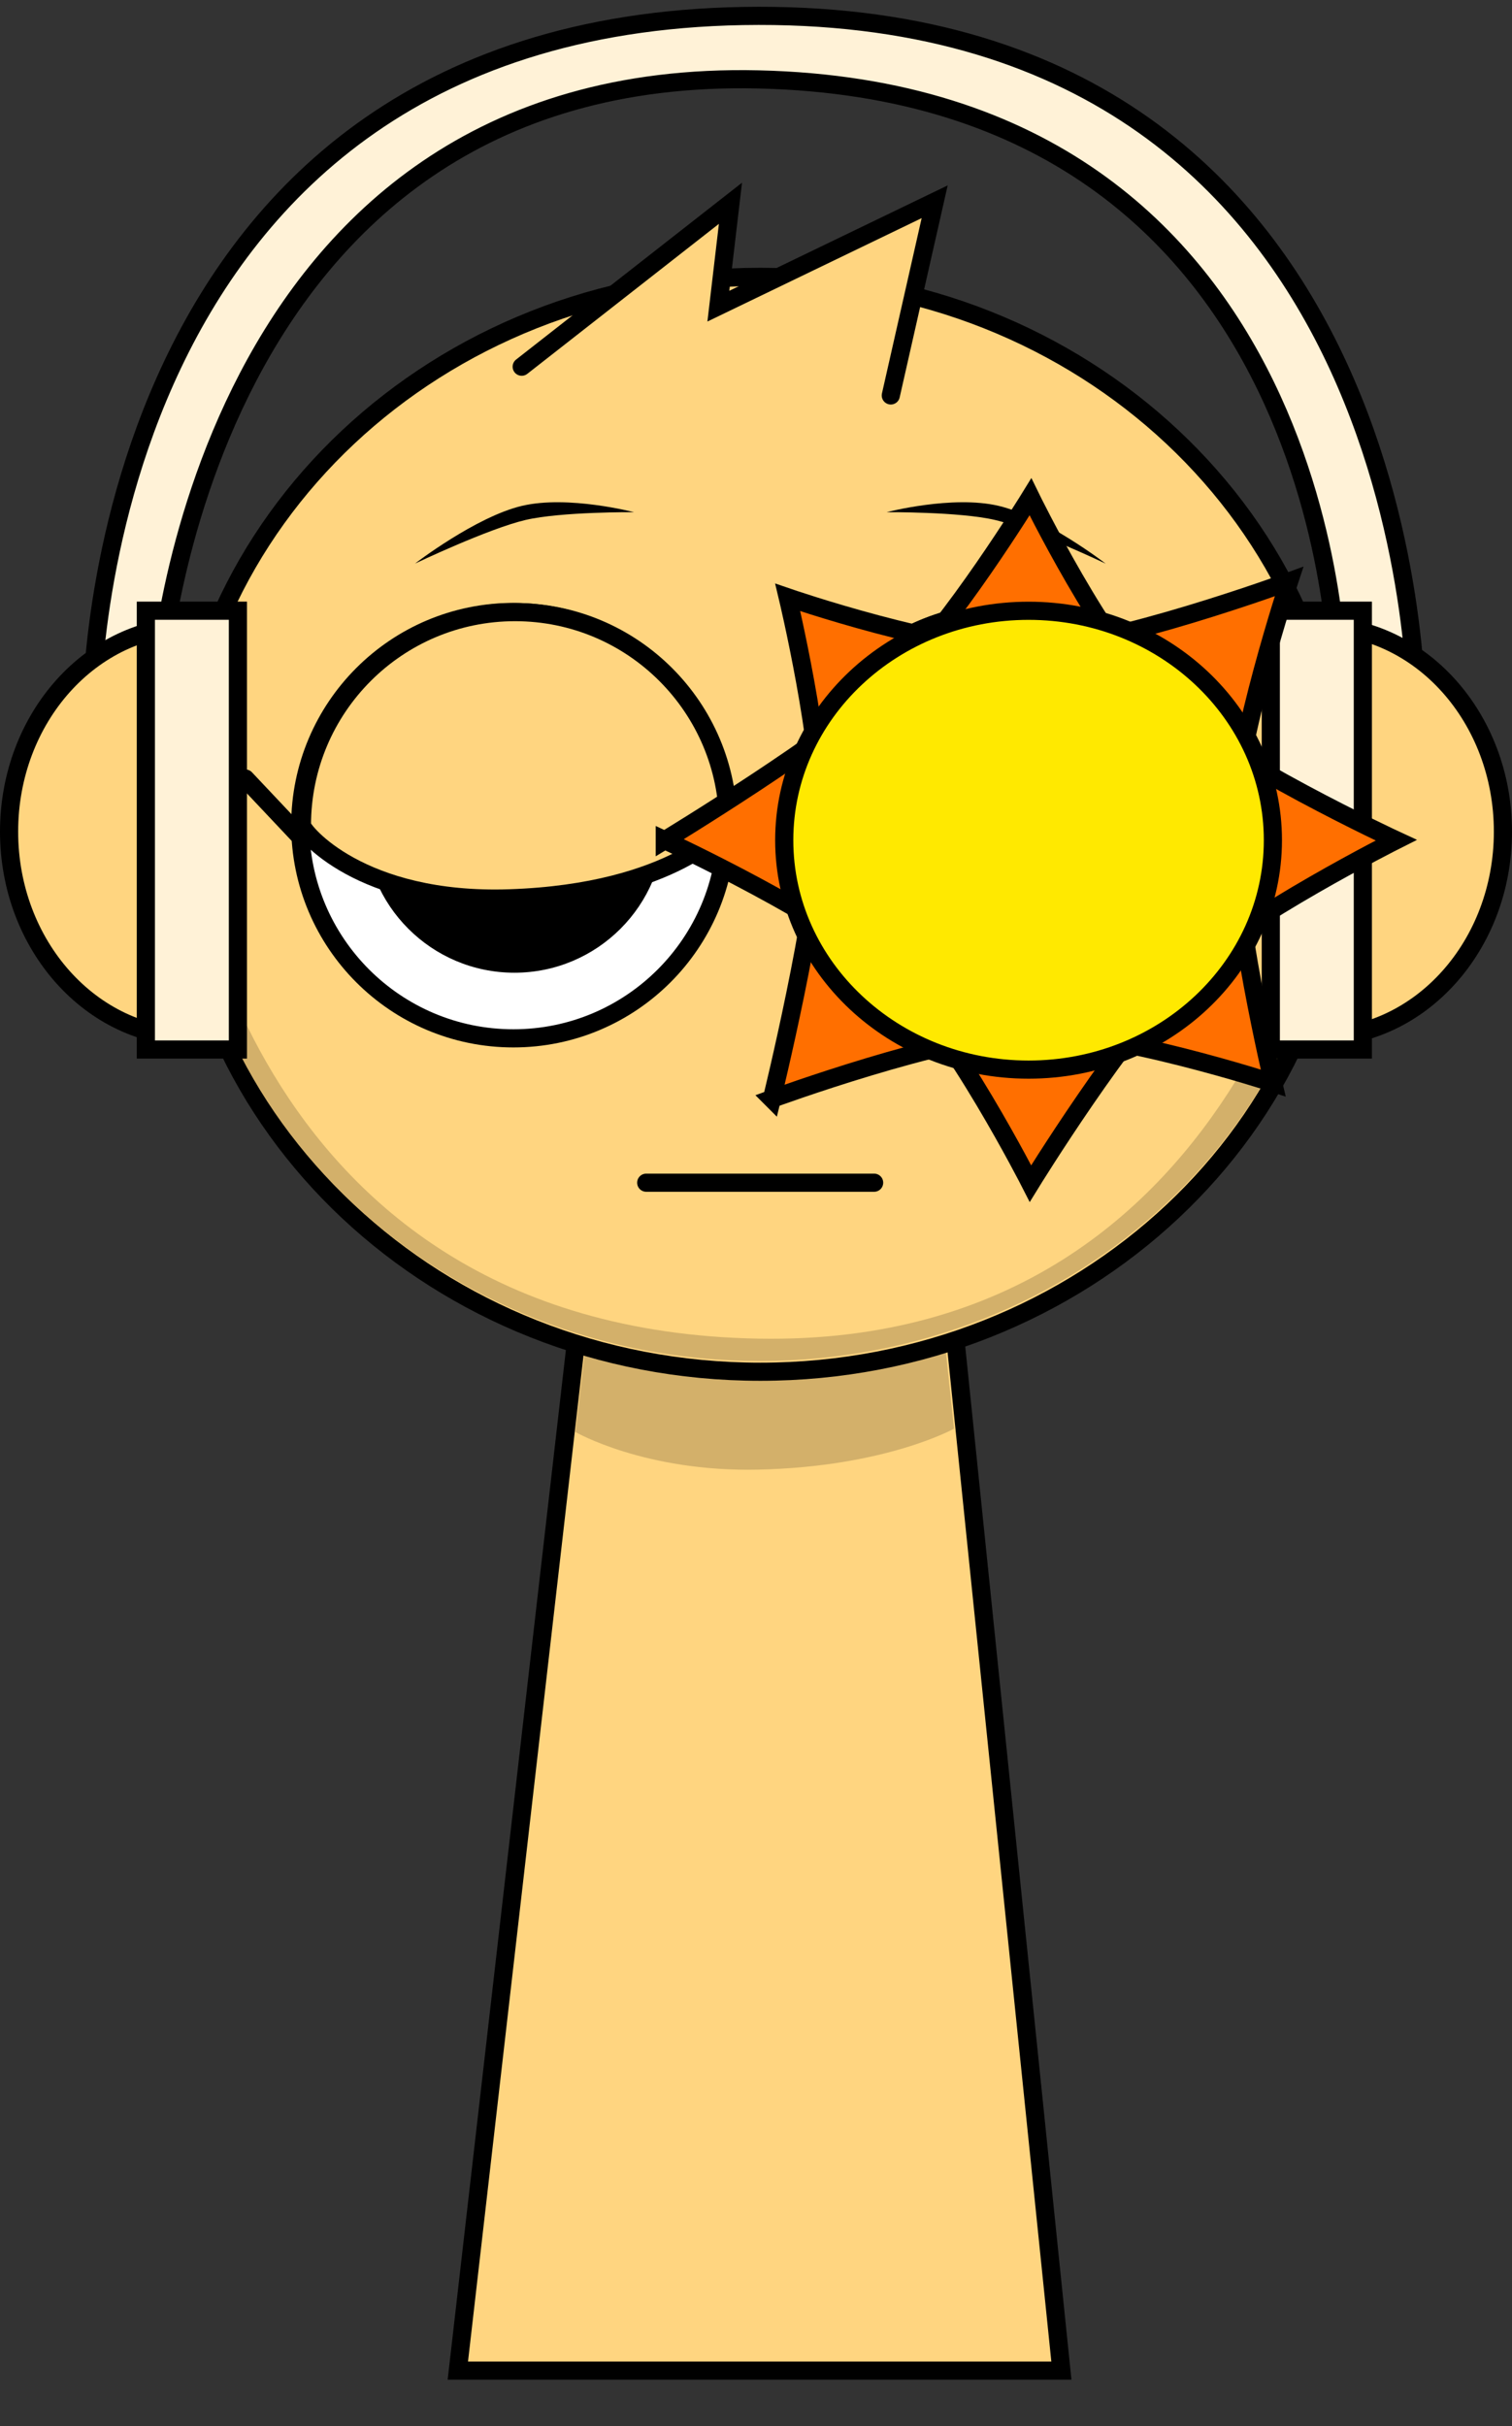 <svg version="1.1" xmlns="http://www.w3.org/2000/svg" xmlns:xlink="http://www.w3.org/1999/xlink" width="166.59" height="267.225" viewBox="0,0,166.59,267.225"><rect x="0" y="0" width="166.59" height="267.225" fill="#333333" stroke="none"/><g transform="translate(-156.307,-46.388)"><g data-paper-data="{&quot;isPaintingLayer&quot;:true}" fill-rule="nonzero" stroke-linejoin="miter" stroke-miterlimit="10" stroke-dasharray="" stroke-dashoffset="0" style="mix-blend-mode: normal"><path d="M179.284,313.613v-267.225h123.182v267.225z" fill-opacity="0.01" fill="#000000" stroke="none" stroke-width="0" stroke-linecap="butt"/><path d="M206.75,307.5l15.143,-131.842l37.783,-0.158l13.574,132z" fill="#ffd580" stroke="#000000" stroke-width="2" stroke-linecap="butt"/><path d="M219.7,204.113l3.121,-26.328l35.831,-0.142l2.767,26.106c0,0 -7.515,4.196 -21.559,4.51c-12.485,0.279 -20.16,-4.146 -20.16,-4.146z" fill="#d3b06a" stroke="#000000" stroke-width="0" stroke-linecap="butt"/><path d="M175.84,137.179c0,-33.302 28.76,-60.298 64.237,-60.298c35.477,0 64.237,26.996 64.237,60.298c0,33.302 -28.76,60.298 -64.237,60.298c-35.477,0 -64.237,-26.996 -64.237,-60.298z" fill="#ffd580" stroke="#000000" stroke-width="2" stroke-linecap="butt"/><path d="M176.563,136.9c0,-0.728 5.207,55.919 63.36,56.934c55.564,0.97 63.514,-57.953 63.514,-56.934c0,32.805 -28.402,59.398 -63.437,59.398c-35.035,0 -63.437,-26.594 -63.437,-59.398z" fill="#d3b06a" stroke="#000000" stroke-width="0" stroke-linecap="butt"/><path d="M189.39,137.276c0,-12.968 10.513,-23.481 23.481,-23.481c12.968,0 23.481,10.513 23.481,23.481c0,12.968 -10.513,23.481 -23.481,23.481c-12.968,0 -23.481,-10.513 -23.481,-23.481z" fill="#ffffff" stroke="#000000" stroke-width="2" stroke-linecap="butt"/><path d="M196.456,137c0,-9.128 7.4,-16.528 16.528,-16.528c9.128,0 16.528,7.4 16.528,16.528c0,9.128 -7.4,16.528 -16.528,16.528c-9.128,0 -16.528,-7.4 -16.528,-16.528z" fill="#000000" stroke="none" stroke-width="0" stroke-linecap="butt"/><path d="M227.507,176.656h25.11" fill="none" stroke="#000000" stroke-width="2" stroke-linecap="round"/><path d="M267.129,160.756c-12.968,0 -23.481,-10.513 -23.481,-23.481c0,-12.968 10.513,-23.481 23.481,-23.481c12.968,0 23.481,10.513 23.481,23.481c0,12.968 -10.513,23.481 -23.481,23.481z" data-paper-data="{&quot;index&quot;:null}" fill="#000000" stroke="#000000" stroke-width="2" stroke-linecap="butt"/><path d="M267.017,153.528c-9.128,0 -16.528,-7.4 -16.528,-16.528c0,-9.128 7.4,-16.528 16.528,-16.528c9.128,0 16.528,7.4 16.528,16.528c0,9.128 -7.4,16.528 -16.528,16.528z" data-paper-data="{&quot;index&quot;:null}" fill="#ffbf00" stroke="none" stroke-width="0" stroke-linecap="butt"/><path d="M243.649,137.276c0,-12.968 10.513,-23.481 23.481,-23.481c12.968,0 23.481,10.513 23.481,23.481c0,1.214 -46.961,0 -46.961,0z" data-paper-data="{&quot;index&quot;:null}" fill="#ffd580" stroke="#000000" stroke-width="2" stroke-linecap="butt"/><path d="M202.028,108.467c0,0 6.709,-5.169 11.797,-6.364c5.088,-1.194 12.334,0.699 12.334,0.699c0,0 -8.038,-0.06 -11.968,0.862c-4.106,0.964 -12.164,4.802 -12.164,4.802z" fill="#000000" stroke="none" stroke-width="0" stroke-linecap="butt"/><path d="M265.962,103.665c-3.929,-0.922 -11.968,-0.862 -11.968,-0.862c0,0 7.246,-1.894 12.334,-0.699c5.088,1.194 11.797,6.364 11.797,6.364c0,0 -8.057,-3.838 -12.164,-4.802z" data-paper-data="{&quot;index&quot;:null}" fill="#000000" stroke="none" stroke-width="0" stroke-linecap="butt"/><path d="M291.249,136.481l4.743,-5.094" fill="none" stroke="#000000" stroke-width="2" stroke-linecap="round"/><path d="M189.125,138.272l-5.784,-6.134" fill="none" stroke="#000000" stroke-width="2" stroke-linecap="round"/><path d="M213.787,86.778l23,-18l-1.333,11.333l23.833,-11.5l-4.833,21.333" data-paper-data="{&quot;index&quot;:null}" fill="#ffd580" stroke="#000000" stroke-width="2" stroke-linecap="round"/><g stroke="#000000" stroke-width="2" stroke-linecap="butt"><path d="M173.771,121.802l-7.38,3c0,0 -0.62,-76.566 73.481,-76.667c73.735,-0.1 72.519,77.333 72.519,77.333l-8.664,-4c0,0 0.004,-64.862 -63.855,-66.333c-61.844,-1.425 -66.101,66.667 -66.101,66.667z" fill="#fff2d7"/><path d="M157.307,137.987c0,-12.518 9.081,-22.667 20.282,-22.667c1.014,0 1.186,45.333 0,45.333c-11.201,0 -20.282,-10.148 -20.282,-22.667z" fill="#ffd580"/><path d="M172.378,161.987v-48.333h10.141v48.333z" fill="#fff2d7"/><path d="M301.616,160.654c-1.186,0 -1.014,-45.333 0,-45.333c11.201,0 20.282,10.148 20.282,22.667c0,12.518 -9.081,22.667 -20.282,22.667z" data-paper-data="{&quot;index&quot;:null}" fill="#ffd580"/><path d="M296.323,161.987v-48.333h10.141v48.333z" fill="#fff2d7"/></g><path d="M189.574,137.29c0,-12.968 10.513,-23.481 23.481,-23.481c12.968,0 23.481,10.513 23.481,23.481c0,0 -5.875,7.435 -24.1,8.045c-16.466,0.551 -22.862,-7.428 -22.862,-8.045z" fill="#ffd580" stroke="#000000" stroke-width="2" stroke-linecap="butt"/><g stroke="#000000" stroke-width="2" stroke-linecap="butt"><path d="M229.552,138.931c0,0 18.153,-10.995 25.152,-17.565c6.371,-5.981 15.138,-20.255 15.138,-20.255c0,0 8.051,16.498 14.656,22.698c6.818,6.4 25.635,15.122 25.635,15.122c0,0 -16.43,8.258 -22.999,14.424c-6.85,6.43 -17.292,23.396 -17.292,23.396c0,0 -8.503,-16.712 -15.13,-22.934c-6.798,-6.381 -25.16,-14.887 -25.16,-14.887z" fill="#ff6f00"/><path d="M241.353,167.421c0,0 5.061,-20.611 5.365,-30.206c0.276,-8.734 -3.618,-25.027 -3.618,-25.027c0,0 17.359,5.973 26.414,5.687c9.347,-0.296 28.819,-7.434 28.819,-7.434c0,0 -5.778,17.457 -6.063,26.462c-0.297,9.39 4.316,28.771 4.316,28.771c0,0 -17.83,-5.805 -26.915,-5.518c-9.319,0.295 -28.318,7.265 -28.318,7.265z" fill="#ff6f00"/><path d="M242.713,138.931c0,-13.956 12.052,-25.269 26.92,-25.269c14.867,0 26.92,11.313 26.92,25.269c0,13.956 -12.052,25.269 -26.92,25.269c-14.867,0 -26.92,-11.313 -26.92,-25.269z" fill="#ffe900"/></g></g></g></svg>